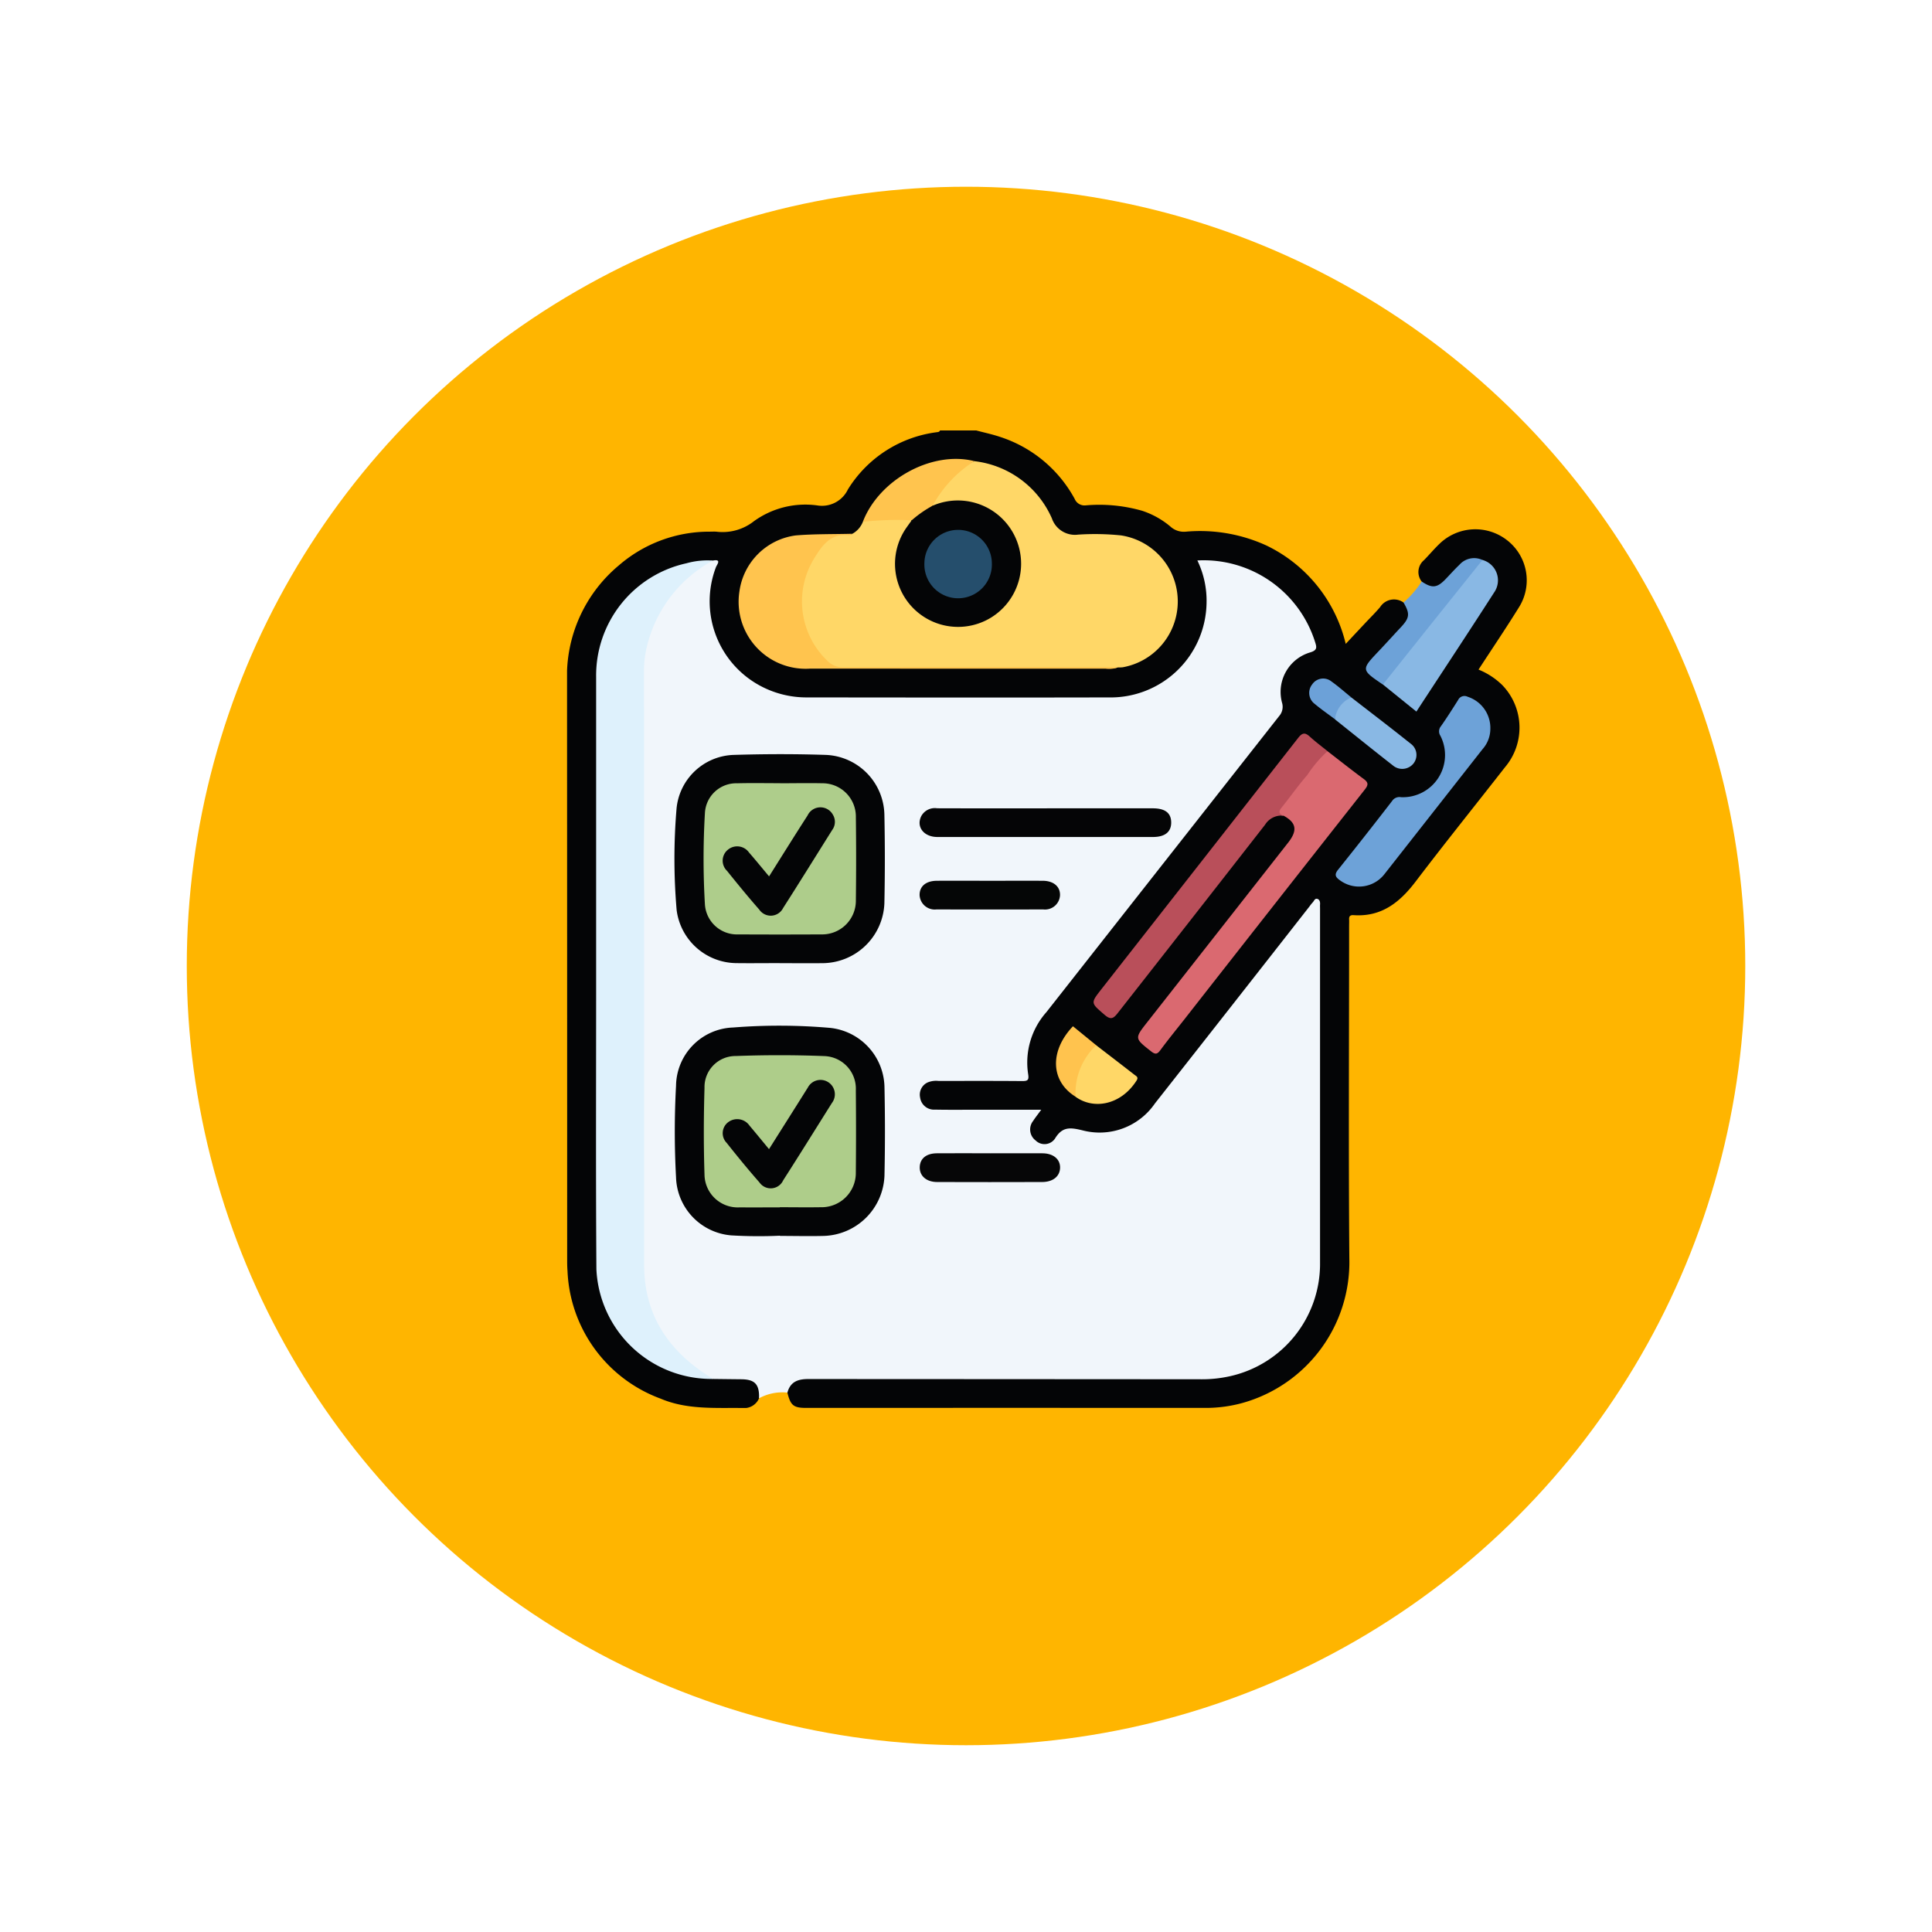 <svg xmlns="http://www.w3.org/2000/svg" xmlns:xlink="http://www.w3.org/1999/xlink" width="155.183" height="155.183" viewBox="0 0 155.183 155.183">
  <defs>
    <filter id="Elipse_5221" x="0" y="0" width="155.183" height="155.183" filterUnits="userSpaceOnUse">
      <feOffset dy="6" input="SourceAlpha"/>
      <feGaussianBlur stdDeviation="5" result="blur"/>
      <feFlood flood-opacity="0.329"/>
      <feComposite operator="in" in2="blur"/>
      <feComposite in="SourceGraphic"/>
    </filter>
    <clipPath id="clip-path">
      <rect id="Rectángulo_325014" data-name="Rectángulo 325014" width="77.086" height="78.518" fill="none"/>
    </clipPath>
  </defs>
  <g id="Grupo_876539" data-name="Grupo 876539" transform="translate(-8335.098 7397.969)">
    <g transform="matrix(1, 0, 0, 1, 8335.1, -7397.97)" filter="url(#Elipse_5221)">
      <circle id="Elipse_5221-2" data-name="Elipse 5221" cx="62.591" cy="62.591" r="62.591" transform="translate(15 9)" fill="#ffb500"/>
    </g>
    <g id="Grupo_876528" data-name="Grupo 876528" transform="translate(8380.645 -7363.393)">
      <g id="Grupo_876527" data-name="Grupo 876527" transform="translate(0 0)" clip-path="url(#clip-path)">
        <path id="Trazado_615267" data-name="Trazado 615267" d="M15.421,77.741a1.3,1.3,0,0,1-1.352.777c-2.213-.026-4.441.145-6.557-.753A11.436,11.436,0,0,1,.036,67.505c-.027-.33-.027-.664-.027-1q0-23.185-.01-46.37a11.581,11.581,0,0,1,4.164-9.3A11.078,11.078,0,0,1,11.45,8.129c.179,0,.358-.012.536,0a4.06,4.06,0,0,0,3.029-.844A7.061,7.061,0,0,1,20.093,6.02a2.308,2.308,0,0,0,2.465-1.282,9.855,9.855,0,0,1,7.158-4.6c.1-.015.2-.021.239-.139h2.913c.649.174,1.31.312,1.945.528A10.494,10.494,0,0,1,40.776,5.5a.851.851,0,0,0,.877.517,12.552,12.552,0,0,1,4.538.433A6.817,6.817,0,0,1,48.443,7.7a1.6,1.6,0,0,0,1.237.431,12.821,12.821,0,0,1,6.476,1.1,11.81,11.81,0,0,1,6.389,7.911c.545-.581,1.053-1.125,1.563-1.668.4-.428.823-.84,1.2-1.288a1.318,1.318,0,0,1,1.88-.367,1.2,1.2,0,0,1,.048,1.949c-.858.9-1.63,1.878-2.538,2.732-.614.577-.59.621.084,1.143.282.218.58.412.846.649.663.521,1.352,1.01,1.983,1.568.415.366.658.326.958-.136,1.372-2.123,2.766-4.232,4.15-6.348.489-.747,1-1.482,1.464-2.246a1.6,1.6,0,0,0-.757-2.562A1.55,1.55,0,0,0,71.753,11c-.462.434-.874.924-1.365,1.327a1.066,1.066,0,0,1-1.738-.188,1.241,1.241,0,0,1,.181-1.722c.411-.419.789-.871,1.211-1.279A4.137,4.137,0,0,1,75.485,8.8a4.072,4.072,0,0,1,.966,5.417c-1.032,1.665-2.131,3.289-3.239,4.99a5.859,5.859,0,0,1,1.9,1.238,4.919,4.919,0,0,1,.218,6.614c-2.386,3.057-4.819,6.079-7.165,9.167-1.278,1.681-2.751,2.86-4.986,2.705-.263-.018-.377.079-.362.344.011.178,0,.357,0,.536,0,8.914-.053,17.828.019,26.742a11.748,11.748,0,0,1-8.576,11.558,11.12,11.12,0,0,1-2.864.4q-16.092-.008-32.184,0c-1.022,0-1.261-.2-1.513-1.225a1.115,1.115,0,0,1,.965-1.236A5.548,5.548,0,0,1,19.81,76H50.93a9.075,9.075,0,0,0,9.242-7.747,7.056,7.056,0,0,0,.086-1.22q0-14.028,0-28.055a1.74,1.74,0,0,0-.087-.821c-.36.044-.457.341-.62.548q-6.041,7.682-12.066,15.374A6.369,6.369,0,0,1,43.4,56.559a4.855,4.855,0,0,1-2.416-.214,1.076,1.076,0,0,0-1.379.412c-.726.9-1.564.956-2.211.236a1.2,1.2,0,0,1-.21-1.48c.1-.194.3-.352.266-.62a1.374,1.374,0,0,0-.815-.086c-2.171-.009-4.344,0-6.515-.005a2.072,2.072,0,0,1-1.319-.3,1.308,1.308,0,0,1-.606-1.388,1.253,1.253,0,0,1,1.13-1,5.581,5.581,0,0,1,.918-.038c1.942,0,3.884-.013,5.826.008.561.005.806-.18.737-.757a6.635,6.635,0,0,1,1.776-5.045Q47.711,34.7,56.8,23.076a1.727,1.727,0,0,0,.369-1.488,3.553,3.553,0,0,1,1.873-3.7c.935-.492,1-.569.579-1.526a9.086,9.086,0,0,0-7.821-5.7c-.688-.078-.787.058-.589.7a7.981,7.981,0,0,1-7.829,10.314q-12,.018-23.991,0a8.036,8.036,0,0,1-8.172-7.786A8.023,8.023,0,0,1,11.6,11.4c.065-.244.3-.531-.081-.734a9.06,9.06,0,0,0-8.926,8.656q-.031,23.989,0,47.977a9.035,9.035,0,0,0,7.231,8.493,6.584,6.584,0,0,0,1.9.194c.788-.007,1.578-.026,2.365.009,1.142.048,1.592.653,1.337,1.75" transform="translate(0 0)" fill="#040506"/>
        <path id="Trazado_615268" data-name="Trazado 615268" d="M15.021,77.039c.035-1.13-.336-1.523-1.439-1.531-.759-.006-1.518-.017-2.277-.026a4,4,0,0,1-1.97-1.116A10.5,10.5,0,0,1,5.546,66.09q.039-23.629.013-47.258A10.413,10.413,0,0,1,9.8,10.466a3.281,3.281,0,0,1,1.5-.716c.754-.147.332.327.256.536a7.7,7.7,0,0,0,3.343,9.4,7.853,7.853,0,0,0,4.018,1.054c8.049.008,16.1.02,24.148,0a7.71,7.71,0,0,0,7.9-7.586,7.407,7.407,0,0,0-.738-3.415,9.383,9.383,0,0,1,9.461,6.567c.132.411.177.643-.386.815a3.311,3.311,0,0,0-2.277,4.032,1.136,1.136,0,0,1-.234,1.093Q47.445,34.131,38.1,46.021a6.1,6.1,0,0,0-1.467,4.962c.087.52-.051.576-.506.573-2.223-.02-4.446-.012-6.669-.008a1.766,1.766,0,0,0-.9.121,1.077,1.077,0,0,0-.6,1.21,1.123,1.123,0,0,0,1.193.971c1.2.023,2.4.008,3.6.008h4.936c-.252.347-.465.615-.652.9a1.105,1.105,0,0,0,.2,1.568,1.015,1.015,0,0,0,1.554-.147c.585-.973,1.214-.909,2.222-.662a5.388,5.388,0,0,0,5.806-2.162q6.228-7.912,12.43-15.844a2.807,2.807,0,0,1,.24-.3c.118-.115.174-.368.4-.282.18.071.209.269.194.459-.008.1,0,.2,0,.307q0,14.22,0,28.441a9.244,9.244,0,0,1-7.248,9.13,10.325,10.325,0,0,1-2.431.241q-15.716-.01-31.431-.017c-.854,0-1.436.231-1.673,1.088a3.943,3.943,0,0,0-2.276.456" transform="translate(0.401 0.702)" fill="#f1f6fb"/>
        <path id="Trazado_615269" data-name="Trazado 615269" d="M64.325,11.445c.833.557,1.229.518,1.912-.19.371-.384.724-.785,1.11-1.151a1.576,1.576,0,0,1,1.859-.39.636.636,0,0,1-.186.63c-2.567,3-4.971,6.138-7.5,9.173a.525.525,0,0,1-.317.2c-1.751-1.191-1.749-1.189-.335-2.682.594-.626,1.171-1.27,1.763-1.9.724-.768.766-1.1.232-2.005a8.2,8.2,0,0,0,1.459-1.686" transform="translate(4.325 0.69)" fill="#6da2d8"/>
        <path id="Trazado_615270" data-name="Trazado 615270" d="M31.457,2.3a7.772,7.772,0,0,1,6.227,4.591A1.955,1.955,0,0,0,39.795,8.2a20.6,20.6,0,0,1,3.44.062,5.369,5.369,0,0,1,.133,10.594,3.2,3.2,0,0,1-.381.013,1.8,1.8,0,0,1-.756.055c-7.121,0-14.242,0-21.363.015a2.067,2.067,0,0,1-1.616-.687,6.9,6.9,0,0,1-.312-9.04,2.3,2.3,0,0,1,2.168-1.018.912.912,0,0,0,.528-.05,1.871,1.871,0,0,0,.865-.969,2.475,2.475,0,0,1,1.672-.359,9.639,9.639,0,0,1,2.043.083c.488.338.073.634-.084.888a4.869,4.869,0,1,0,8.774,3.725,4.833,4.833,0,0,0-5.852-5.69,1.524,1.524,0,0,1-.9.083.221.221,0,0,1-.076-.328A7.072,7.072,0,0,1,31.457,2.3" transform="translate(1.258 0.166)" fill="#ffd767"/>
        <path id="Trazado_615271" data-name="Trazado 615271" d="M11.549,9.75A10.689,10.689,0,0,0,6.263,16.63a7.98,7.98,0,0,0-.24,1.885q.014,23.907.012,47.815c0,4.007,1.95,6.9,5.265,8.978.086.054.166.115.248.173A9.246,9.246,0,0,1,2.2,66.675c-.054-7.84-.019-15.682-.021-23.523q0-12.031,0-24.06A9.225,9.225,0,0,1,9.429,9.967a6.2,6.2,0,0,1,2.12-.218" transform="translate(0.157 0.702)" fill="#def1fc"/>
        <path id="Trazado_615272" data-name="Trazado 615272" d="M57.991,24.027c.968.747,1.927,1.509,2.911,2.234.387.284.374.48.086.847Q53.715,36.341,46.468,45.6c-.63.8-1.278,1.593-1.884,2.415-.244.331-.394.414-.761.124-1.335-1.053-1.342-1.032-.292-2.37q5.653-7.2,11.3-14.4c.77-.982.657-1.6-.365-2.157-.407-.025-.686-.179-.377-.6,1.1-1.5,2.279-2.95,3.433-4.412a.4.4,0,0,1,.471-.168" transform="translate(3.091 1.734)" fill="#da6970"/>
        <path id="Trazado_615273" data-name="Trazado 615273" d="M58.232,24.12a9.987,9.987,0,0,0-1.618,1.909c-.735.839-1.375,1.759-2.075,2.628-.261.324-.207.511.166.644a1.548,1.548,0,0,0-1.488.725Q47.311,37.6,41.38,45.158c-.338.433-.555.568-1.052.139-1.111-.96-1.145-.928-.262-2.054q7.908-10.091,15.81-20.189c.341-.437.561-.443.939-.1.449.412.941.776,1.415,1.161" transform="translate(2.85 1.641)" fill="#b94f5a"/>
        <path id="Trazado_615274" data-name="Trazado 615274" d="M21.964,7.745c-.089.043-.184.132-.268.122-1.475-.189-2.157.844-2.788,1.869a6.593,6.593,0,0,0,1.121,8.253,1.647,1.647,0,0,0,1.222.47q10.611-.016,21.223-.008c.28,0,.561.014.842.02a2.108,2.108,0,0,1-.978.105q-11.868,0-23.736-.006a5.383,5.383,0,0,1-5.687-6.2,5.254,5.254,0,0,1,4.538-4.5c1.5-.122,3.007-.092,4.511-.132" transform="translate(0.93 0.559)" fill="#ffc44e"/>
        <path id="Trazado_615275" data-name="Trazado 615275" d="M70,22.546a2.463,2.463,0,0,1-.627,1.617q-3.942,5.025-7.888,10.048a2.581,2.581,0,0,1-3.561.486c-.351-.247-.479-.448-.16-.846q2.2-2.746,4.349-5.532a.7.7,0,0,1,.71-.3,3.389,3.389,0,0,0,3.16-4.941.638.638,0,0,1,.046-.755c.481-.687.934-1.4,1.38-2.106a.564.564,0,0,1,.763-.267A2.631,2.631,0,0,1,70,22.546" transform="translate(4.161 1.437)" fill="#6da2d8"/>
        <path id="Trazado_615276" data-name="Trazado 615276" d="M61.114,19.705q1.985-2.488,3.971-4.977Q67.1,12.214,69.113,9.7a1.7,1.7,0,0,1,.926,2.627c-2.045,3.185-4.134,6.339-6.234,9.552l-2.691-2.177" transform="translate(4.416 0.701)" fill="#89b8e4"/>
        <path id="Trazado_615277" data-name="Trazado 615277" d="M26.085,7.062a25.276,25.276,0,0,0-3.927.12c1.314-3.415,5.566-5.729,8.956-4.873a9.768,9.768,0,0,0-3.355,3.585,3.375,3.375,0,0,1-1.674,1.169" transform="translate(1.601 0.154)" fill="#ffc44e"/>
        <path id="Trazado_615278" data-name="Trazado 615278" d="M58.842,20c1.585,1.229,3.181,2.445,4.749,3.7a1.112,1.112,0,0,1,.229,1.621,1.159,1.159,0,0,1-1.642.139c-1.561-1.219-3.1-2.464-4.65-3.7A1.447,1.447,0,0,1,58.842,20" transform="translate(4.154 1.445)" fill="#89b8e4"/>
        <path id="Trazado_615279" data-name="Trazado 615279" d="M39.763,46.055c1.024.788,2.051,1.574,3.071,2.369.14.109.35.187.17.468-1.275,1.992-3.47,2.345-4.9,1.3-.321-.449-.147-.921-.069-1.391A4.975,4.975,0,0,1,39.1,46.481c.17-.213.321-.471.661-.426" transform="translate(2.74 3.327)" fill="#ffd767"/>
        <path id="Trazado_615280" data-name="Trazado 615280" d="M39.857,46.158A5.27,5.27,0,0,0,38.2,50.29c-2.007-1.234-2.11-3.665-.211-5.659q.933.761,1.871,1.527" transform="translate(2.647 3.225)" fill="#ffc34e"/>
        <path id="Trazado_615281" data-name="Trazado 615281" d="M58.979,20.1a2.144,2.144,0,0,0-1.314,1.755c-.546-.411-1.11-.8-1.632-1.238a1.1,1.1,0,0,1-.2-1.564,1.06,1.06,0,0,1,1.547-.235c.556.394,1.066.852,1.6,1.282" transform="translate(4.018 1.343)" fill="#6ca1d8"/>
        <path id="Trazado_615282" data-name="Trazado 615282" d="M16.495,41.032c-1.174,0-2.349.015-3.522,0a4.882,4.882,0,0,1-4.751-4.256,48.142,48.142,0,0,1-.006-8.181,4.763,4.763,0,0,1,4.541-4.285c2.5-.078,5-.084,7.5,0a4.906,4.906,0,0,1,4.651,4.788q.074,3.559,0,7.122a5,5,0,0,1-4.968,4.816c-1.148.012-2.3,0-3.446,0" transform="translate(0.581 1.752)" fill="#040506"/>
        <path id="Trazado_615283" data-name="Trazado 615283" d="M16.51,61.456a36.715,36.715,0,0,1-3.9-.025,4.828,4.828,0,0,1-4.439-4.669,67.715,67.715,0,0,1,0-7.347,4.747,4.747,0,0,1,4.579-4.681,47.139,47.139,0,0,1,7.8.031,4.878,4.878,0,0,1,4.363,4.74q.076,3.559,0,7.122a5.03,5.03,0,0,1-4.875,4.847c-1.174.031-2.349,0-3.523,0v-.023" transform="translate(0.583 3.222)" fill="#040506"/>
        <path id="Trazado_615284" data-name="Trazado 615284" d="M36.636,28.305q4.253,0,8.5,0c.994,0,1.477.376,1.481,1.136s-.5,1.167-1.465,1.167q-8.656,0-17.314,0c-1.092,0-1.718-.814-1.3-1.668a1.24,1.24,0,0,1,1.279-.639c2.937.011,5.874.005,8.811.005" transform="translate(1.909 2.045)" fill="#050506"/>
        <path id="Trazado_615285" data-name="Trazado 615285" d="M32.088,33.733c1.4,0,2.8-.005,4.2,0,.874,0,1.415.459,1.4,1.154a1.208,1.208,0,0,1-1.356,1.147q-4.282.014-8.563,0a1.217,1.217,0,0,1-1.36-1.142c-.015-.712.505-1.155,1.391-1.159,1.427-.008,2.854,0,4.282,0" transform="translate(1.909 2.437)" fill="#050606"/>
        <path id="Trazado_615286" data-name="Trazado 615286" d="M32.072,54.148c1.4,0,2.81-.01,4.215,0,.871.008,1.422.48,1.406,1.163s-.565,1.142-1.443,1.144q-4.216.013-8.431,0c-.863,0-1.413-.49-1.4-1.183s.516-1.115,1.362-1.124c1.43-.015,2.862,0,4.292,0" transform="translate(1.909 3.912)" fill="#060607"/>
        <path id="Trazado_615287" data-name="Trazado 615287" d="M25.91,6.835a9.186,9.186,0,0,1,1.674-1.169A5.081,5.081,0,0,1,32.3,14.637a5.064,5.064,0,0,1-6.834-7.183c.145-.208.295-.413.443-.619" transform="translate(1.775 0.381)" fill="#040506"/>
        <path id="Trazado_615288" data-name="Trazado 615288" d="M16.38,26.429c1.124,0,2.247-.024,3.37,0a2.676,2.676,0,0,1,2.709,2.727q.042,3.331,0,6.664a2.705,2.705,0,0,1-2.775,2.748q-3.331.018-6.664,0a2.579,2.579,0,0,1-2.685-2.4,62.418,62.418,0,0,1,0-7.346,2.518,2.518,0,0,1,2.6-2.391c1.147-.031,2.3-.006,3.446-.008" transform="translate(0.739 1.909)" fill="#aecd8b"/>
        <path id="Trazado_615289" data-name="Trazado 615289" d="M16.345,59.02c-1.072,0-2.145.011-3.217,0A2.67,2.67,0,0,1,10.3,56.4c-.076-2.32-.07-4.647,0-6.968a2.492,2.492,0,0,1,2.517-2.568c2.37-.087,4.749-.088,7.119.006a2.62,2.62,0,0,1,2.518,2.751q.032,3.294,0,6.588a2.751,2.751,0,0,1-2.819,2.8c-1.1.018-2.2,0-3.294,0" transform="translate(0.741 3.382)" fill="#aecd8a"/>
        <path id="Trazado_615290" data-name="Trazado 615290" d="M32.188,10.153a2.711,2.711,0,1,1-5.42.008,2.71,2.71,0,1,1,5.42-.008" transform="translate(1.934 0.537)" fill="#254e6c"/>
        <path id="Trazado_615291" data-name="Trazado 615291" d="M15.383,33.779c1.055-1.674,2.059-3.29,3.09-4.888a1.142,1.142,0,0,1,2.042-.058,1.1,1.1,0,0,1-.064,1.223c-1.311,2.089-2.61,4.186-3.939,6.263a1.113,1.113,0,0,1-1.919.122C13.7,35.425,12.847,34.379,12,33.327a1.131,1.131,0,0,1,.087-1.7,1.163,1.163,0,0,1,1.685.231c.533.611,1.043,1.241,1.611,1.918" transform="translate(0.843 2.04)" fill="#040506"/>
        <path id="Trazado_615292" data-name="Trazado 615292" d="M15.38,54.208c1.079-1.709,2.1-3.321,3.113-4.937a1.152,1.152,0,0,1,2.134.229,1.158,1.158,0,0,1-.2,1.011c-1.3,2.067-2.588,4.144-3.907,6.2a1.1,1.1,0,0,1-1.908.174c-.909-1.034-1.781-2.1-2.636-3.18a1.107,1.107,0,0,1,.155-1.682,1.2,1.2,0,0,1,1.683.3c.509.6,1.007,1.213,1.564,1.886" transform="translate(0.843 3.515)" fill="#040506"/>
      </g>
    </g>
  </g>
</svg>
